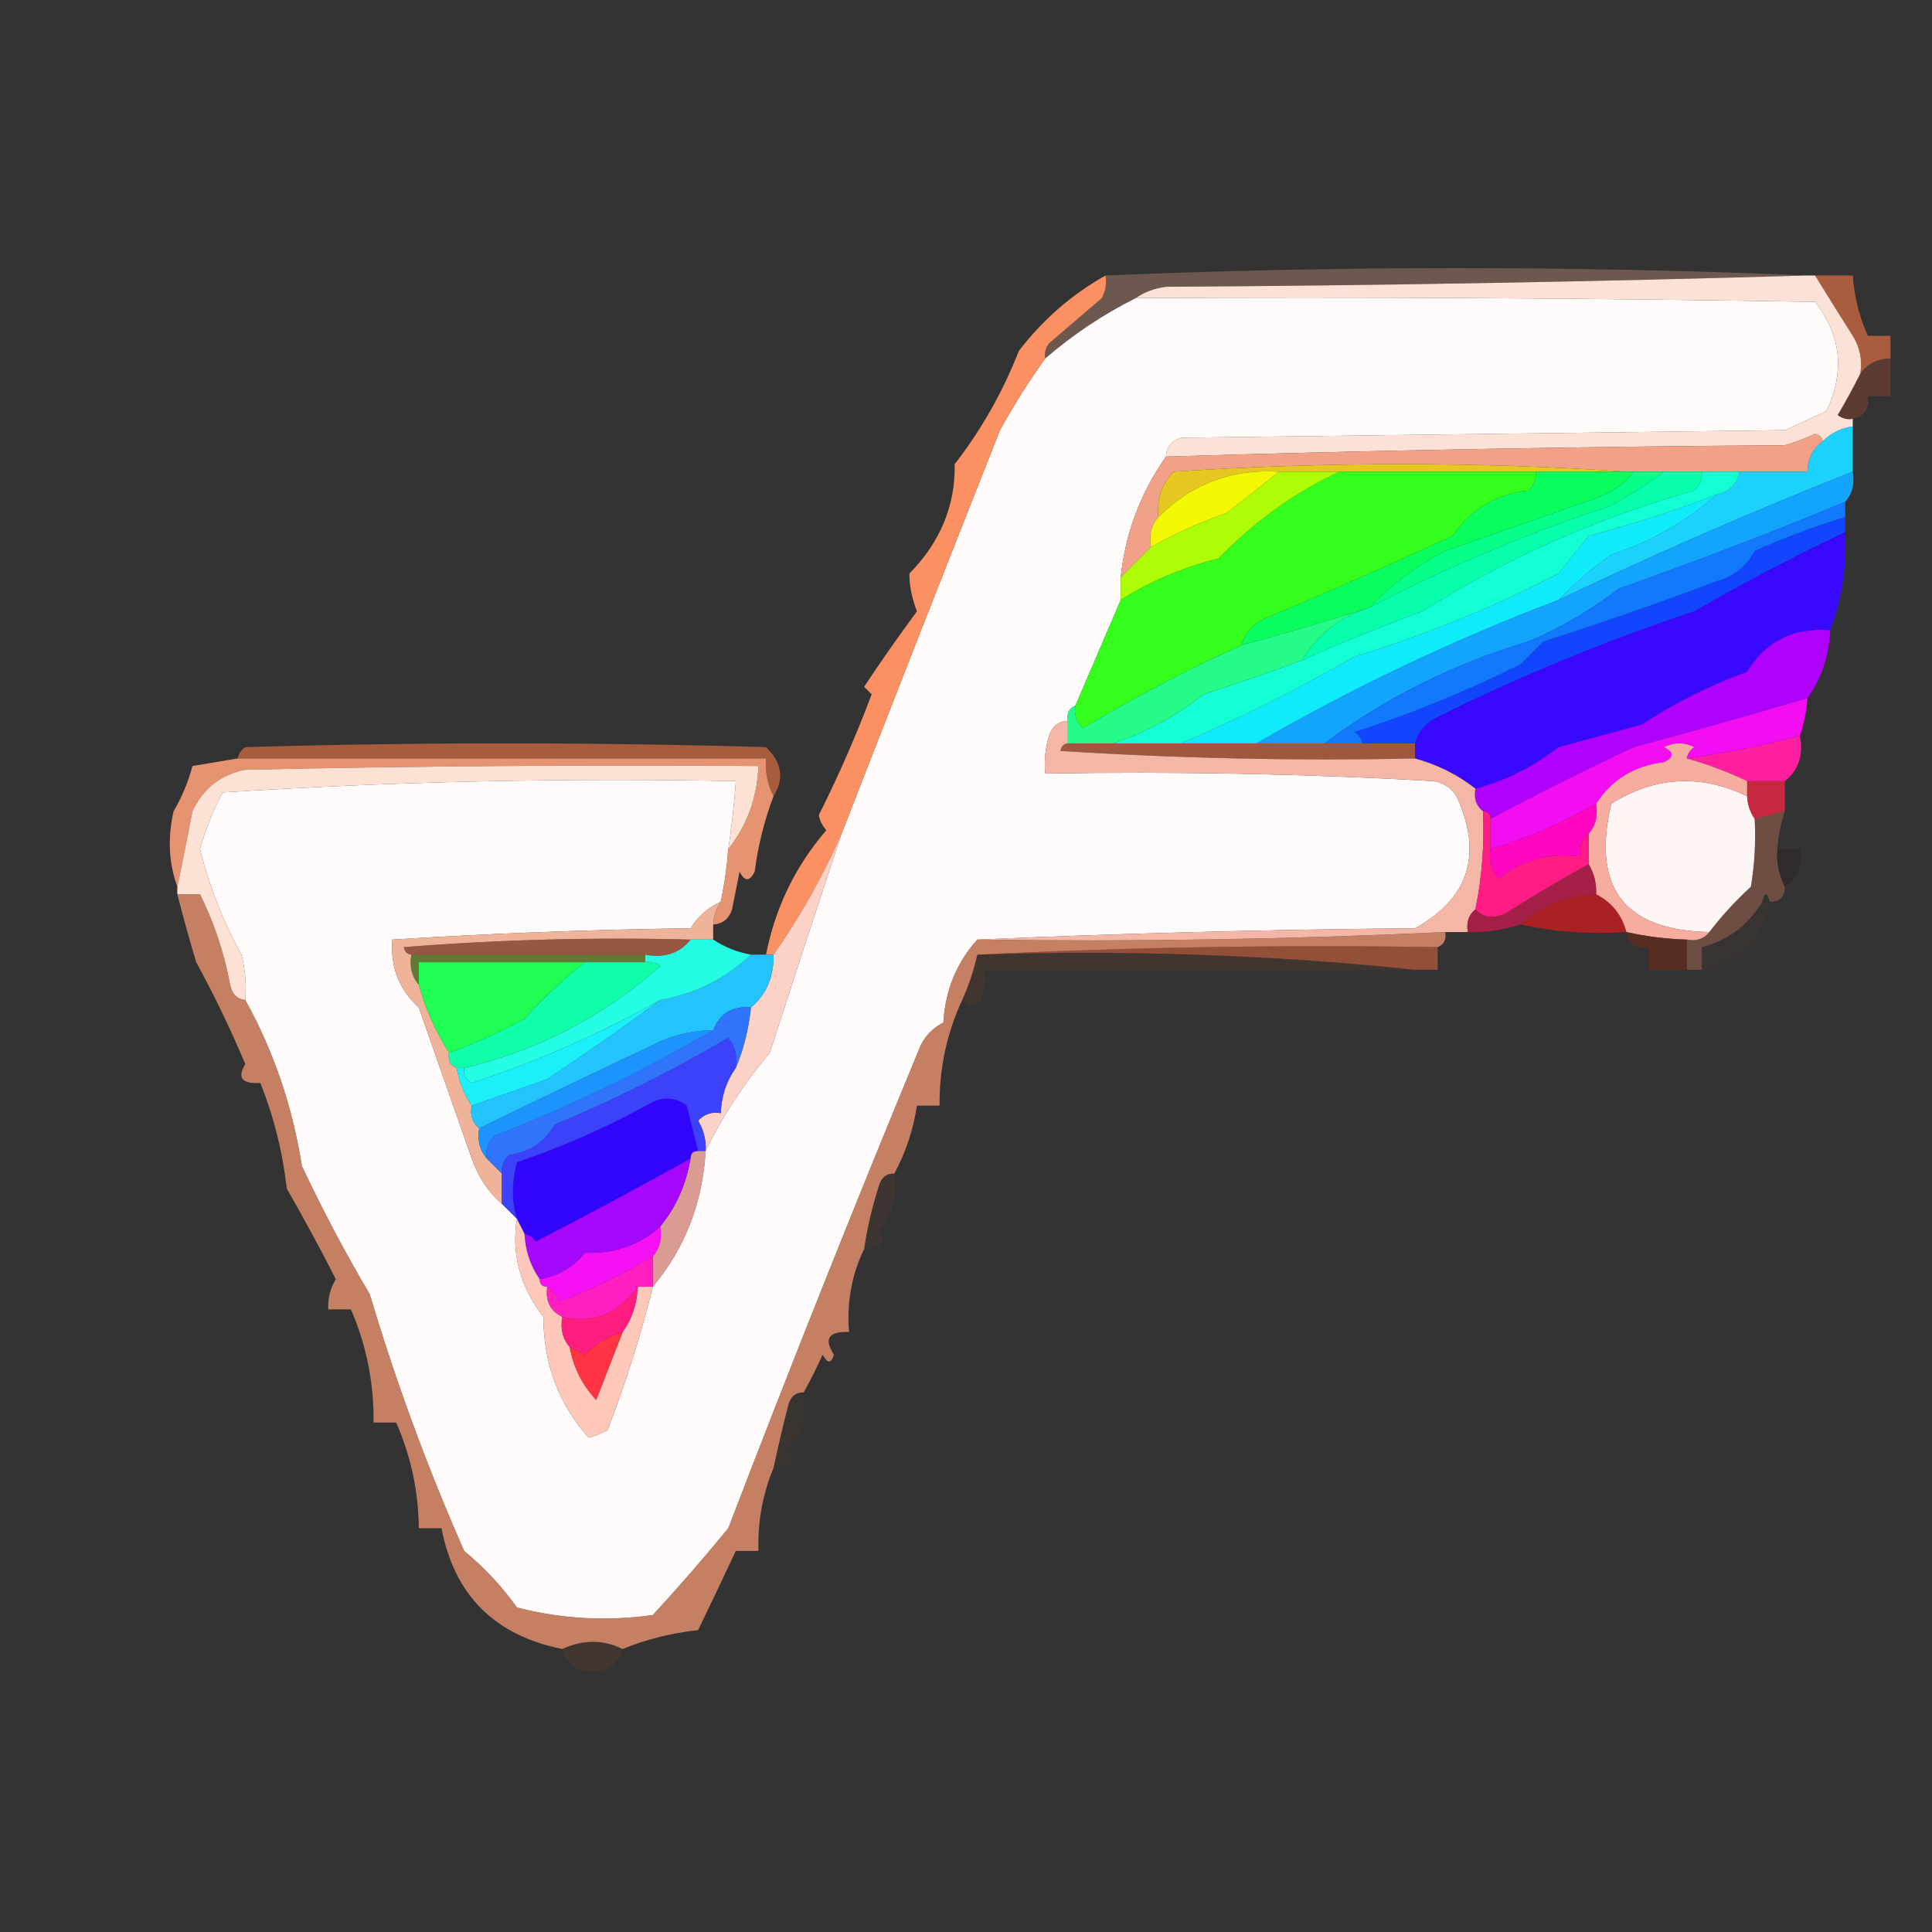 <?xml version="1.0" encoding="UTF-8"?>
<!DOCTYPE svg PUBLIC "-//W3C//DTD SVG 1.1//EN" "http://www.w3.org/Graphics/SVG/1.1/DTD/svg11.dtd">
<svg xmlns="http://www.w3.org/2000/svg" version="1.1" width="256px" height="256px" style="shape-rendering:geometricPrecision; text-rendering:geometricPrecision; image-rendering:optimizeQuality; fill-rule:evenodd; clip-rule:evenodd" xmlns:xlink="http://www.w3.org/1999/xlink">
<rect width="100%" height="100%" fill="#333333" stroke="none"/>
<g><path style="opacity:0.29" fill="#feb495" d="M 239.5,36.5 C 211.336,37.332 183.003,37.832 154.5,38C 152.942,38.21 151.609,38.71 150.5,39.5C 146.19,41.658 142.19,44.325 138.5,47.5C 138.369,46.761 138.536,46.094 139,45.5C 141.333,43.5 143.667,41.5 146,39.5C 146.483,38.552 146.649,37.552 146.5,36.5C 177.65,35.201 208.65,35.201 239.5,36.5 Z"/></g>
<g><path style="opacity:1" fill="#fefbfa" d="M 150.5,39.5 C 180.502,39.333 210.502,39.5 240.5,40C 243.983,44.445 244.483,49.279 242,54.5C 240.184,55.33 238.351,56.163 236.5,57C 209.833,57.333 183.167,57.667 156.5,58C 155.244,58.417 154.577,59.25 154.5,60.5C 151.115,65.323 149.115,70.656 148.5,76.5C 148.5,77.5 148.5,78.5 148.5,79.5C 146.531,84.113 144.531,88.78 142.5,93.5C 141.662,93.842 141.328,94.508 141.5,95.5C 140.25,95.577 139.417,96.244 139,97.5C 138.506,99.134 138.34,100.801 138.5,102.5C 155.691,102.201 172.858,102.535 190,103.5C 191.326,103.755 192.326,104.422 193,105.5C 196.499,113.184 194.665,119.017 187.5,123C 167.996,123.168 148.662,123.668 129.5,124.5C 126.759,127.534 125.259,131.201 125,135.5C 123.667,136.167 122.667,137.167 122,138.5C 113.213,159.737 104.713,181.071 96.5,202.5C 93.285,206.427 89.951,210.26 86.5,214C 80.415,214.861 74.415,214.527 68.5,213C 66.515,210.214 64.181,207.714 61.5,205.5C 56.601,194.373 52.434,183.039 49,171.5C 45.779,166.063 42.779,160.396 40,154.5C 38.752,146.585 36.252,139.251 32.5,132.5C 32.662,130.473 32.495,128.473 32,126.5C 29.562,122.094 27.729,117.427 26.5,112.5C 27.233,109.92 28.233,107.42 29.5,105C 52.122,103.553 74.789,103.053 97.5,103.5C 97.296,106.518 96.963,109.518 96.5,112.5C 96.326,114.861 95.993,117.194 95.5,119.5C 93.866,120.207 92.532,121.373 91.5,123C 78.258,123.176 65.091,123.676 52,124.5C 51.691,128.071 52.857,131.071 55.5,133.5C 57.819,140.122 60.153,146.789 62.5,153.5C 63.385,155.977 64.718,157.977 66.5,159.5C 67.167,160.167 67.833,160.833 68.5,161.5C 67.733,166.112 68.9,170.445 72,174.5C 72.022,180.709 74.022,186.043 78,190.5C 78.873,190.265 79.707,189.931 80.5,189.5C 82.912,183.265 84.912,176.932 86.5,170.5C 90.761,165.406 93.094,159.406 93.5,152.5C 95.76,147.858 98.594,143.525 102,139.5C 105.169,129.7 108.336,120.033 111.5,110.5C 118.397,92.77 125.397,74.936 132.5,57C 134.327,53.684 136.327,50.517 138.5,47.5C 142.19,44.325 146.19,41.658 150.5,39.5 Z"/></g>
<g><path style="opacity:0.647" fill="#ea7444" d="M 240.5,36.5 C 242.167,36.5 243.833,36.5 245.5,36.5C 245.693,39.309 246.36,41.975 247.5,44.5C 248.5,44.5 249.5,44.5 250.5,44.5C 250.5,45.5 250.5,46.5 250.5,47.5C 248.801,47.527 247.467,48.194 246.5,49.5C 246.785,47.712 246.452,46.045 245.5,44.5C 243.789,41.804 242.122,39.138 240.5,36.5 Z"/></g>
<g><path style="opacity:0.576" fill="#7a4331" d="M 250.5,47.5 C 250.5,49.167 250.5,50.833 250.5,52.5C 249.5,52.5 248.5,52.5 247.5,52.5C 247.715,54.179 247.048,55.179 245.5,55.5C 244.761,55.631 244.094,55.464 243.5,55C 244.609,53.124 245.609,51.291 246.5,49.5C 247.467,48.194 248.801,47.527 250.5,47.5 Z"/></g>
<g><path style="opacity:1" fill="#fce1d6" d="M 239.5,36.5 C 239.833,36.5 240.167,36.5 240.5,36.5C 242.122,39.138 243.789,41.804 245.5,44.5C 246.452,46.045 246.785,47.712 246.5,49.5C 245.609,51.291 244.609,53.124 243.5,55C 244.094,55.464 244.761,55.631 245.5,55.5C 245.5,55.833 245.5,56.167 245.5,56.5C 243.938,56.733 242.605,57.4 241.5,58.5C 241.44,57.957 241.107,57.624 240.5,57.5C 239.205,58.098 237.872,58.598 236.5,59C 209.095,59.175 181.761,59.675 154.5,60.5C 154.577,59.25 155.244,58.417 156.5,58C 183.167,57.667 209.833,57.333 236.5,57C 238.351,56.163 240.184,55.33 242,54.5C 244.483,49.279 243.983,44.445 240.5,40C 210.502,39.5 180.502,39.333 150.5,39.5C 151.609,38.71 152.942,38.21 154.5,38C 183.003,37.832 211.336,37.332 239.5,36.5 Z"/></g>
<g><path style="opacity:0.984" fill="#f2a289" d="M 241.5,58.5 C 240.194,59.467 239.527,60.801 239.5,62.5C 236.5,62.5 233.5,62.5 230.5,62.5C 228.833,62.5 227.167,62.5 225.5,62.5C 223.833,62.5 222.167,62.5 220.5,62.5C 219.167,62.5 217.833,62.5 216.5,62.5C 216.167,62.5 215.833,62.5 215.5,62.5C 195.663,61.172 175.663,61.172 155.5,62.5C 153.914,64.173 153.247,66.173 153.5,68.5C 152.566,69.568 152.232,70.901 152.5,72.5C 151.167,73.833 149.833,75.167 148.5,76.5C 149.115,70.656 151.115,65.323 154.5,60.5C 181.761,59.675 209.095,59.175 236.5,59C 237.872,58.598 239.205,58.098 240.5,57.5C 241.107,57.624 241.44,57.957 241.5,58.5 Z"/></g>
<g><path style="opacity:1" fill="#e6c721" d="M 215.5,62.5 C 211.5,62.5 207.5,62.5 203.5,62.5C 194.833,62.5 186.167,62.5 177.5,62.5C 174.833,62.5 172.167,62.5 169.5,62.5C 163.242,62.104 157.909,64.104 153.5,68.5C 153.247,66.173 153.914,64.173 155.5,62.5C 175.663,61.172 195.663,61.172 215.5,62.5 Z"/></g>
<g><path style="opacity:1" fill="#f2f801" d="M 169.5,62.5 C 167.236,64.314 164.903,66.147 162.5,68C 158.977,69.224 155.644,70.724 152.5,72.5C 152.232,70.901 152.566,69.568 153.5,68.5C 157.909,64.104 163.242,62.104 169.5,62.5 Z"/></g>
<g><path style="opacity:1" fill="#1dd1fd" d="M 245.5,56.5 C 245.5,58.5 245.5,60.5 245.5,62.5C 232.325,67.714 219.325,73.381 206.5,79.5C 208.616,77.271 210.949,75.271 213.5,73.5C 218.767,71.757 223.434,69.09 227.5,65.5C 229.19,65.144 230.19,64.144 230.5,62.5C 233.5,62.5 236.5,62.5 239.5,62.5C 239.527,60.801 240.194,59.467 241.5,58.5C 242.605,57.4 243.938,56.733 245.5,56.5 Z"/></g>
<g><path style="opacity:1" fill="#07fe89" d="M 216.5,62.5 C 217.833,62.5 219.167,62.5 220.5,62.5C 218.326,64.081 215.993,65.581 213.5,67C 202.351,70.651 191.685,75.151 181.5,80.5C 184.388,77.45 187.722,74.95 191.5,73C 198.127,70.693 204.794,68.36 211.5,66C 213.584,65.303 215.251,64.136 216.5,62.5 Z"/></g>
<g><path style="opacity:1" fill="#acfd05" d="M 169.5,62.5 C 172.167,62.5 174.833,62.5 177.5,62.5C 171.509,65.31 166.176,69.143 161.5,74C 156.781,75.176 152.448,77.009 148.5,79.5C 148.5,78.5 148.5,77.5 148.5,76.5C 149.833,75.167 151.167,73.833 152.5,72.5C 155.644,70.724 158.977,69.224 162.5,68C 164.903,66.147 167.236,64.314 169.5,62.5 Z"/></g>
<g><path style="opacity:1" fill="#1146fe" d="M 244.5,68.5 C 244.5,69.167 244.5,69.833 244.5,70.5C 237.769,73.695 231.103,77.195 224.5,81C 212.731,84.915 201.398,89.581 190.5,95C 188.937,95.759 187.937,96.926 187.5,98.5C 185.167,98.5 182.833,98.5 180.5,98.5C 180.389,97.883 180.056,97.383 179.5,97C 187.041,94.565 194.374,91.565 201.5,88C 202.5,87 203.5,86 204.5,85C 212.242,82.531 219.908,79.864 227.5,77C 229.754,76.376 231.421,75.043 232.5,73C 236.41,71.257 240.41,69.757 244.5,68.5 Z"/></g>
<g><path style="opacity:1" fill="#09fe5d" d="M 203.5,62.5 C 207.5,62.5 211.5,62.5 215.5,62.5C 215.833,62.5 216.167,62.5 216.5,62.5C 215.251,64.136 213.584,65.303 211.5,66C 204.794,68.36 198.127,70.693 191.5,73C 187.722,74.95 184.388,77.45 181.5,80.5C 175.873,82.292 170.206,83.959 164.5,85.5C 164.937,83.926 165.937,82.759 167.5,82C 175.888,78.484 184.222,74.818 192.5,71C 194.878,67.475 198.211,65.475 202.5,65C 203.252,64.329 203.586,63.496 203.5,62.5 Z"/></g>
<g><path style="opacity:1" fill="#07feac" d="M 220.5,62.5 C 222.167,62.5 223.833,62.5 225.5,62.5C 225.586,63.496 225.252,64.329 224.5,65C 211.6,68.632 199.6,73.966 188.5,81C 183.039,82.989 177.706,85.155 172.5,87.5C 174.665,83.991 177.665,81.658 181.5,80.5C 191.685,75.151 202.351,70.651 213.5,67C 215.993,65.581 218.326,64.081 220.5,62.5 Z"/></g>
<g><path style="opacity:1" fill="#10ebfb" d="M 227.5,65.5 C 223.434,69.09 218.767,71.757 213.5,73.5C 210.949,75.271 208.616,77.271 206.5,79.5C 192.619,84.775 179.285,91.108 166.5,98.5C 163.167,98.5 159.833,98.5 156.5,98.5C 164.27,95.168 171.937,91.335 179.5,87C 188.901,84.127 197.901,80.46 206.5,76C 207.833,74.333 209.167,72.667 210.5,71C 216.341,69.474 222.008,67.64 227.5,65.5 Z"/></g>
<g><path style="opacity:1" fill="#35fe1d" d="M 177.5,62.5 C 186.167,62.5 194.833,62.5 203.5,62.5C 203.586,63.496 203.252,64.329 202.5,65C 198.211,65.475 194.878,67.475 192.5,71C 184.222,74.818 175.888,78.484 167.5,82C 165.937,82.759 164.937,83.926 164.5,85.5C 157.286,88.724 150.286,92.391 143.5,96.5C 142.614,95.675 142.281,94.675 142.5,93.5C 144.531,88.78 146.531,84.113 148.5,79.5C 152.448,77.009 156.781,75.176 161.5,74C 166.176,69.143 171.509,65.31 177.5,62.5 Z"/></g>
<g><path style="opacity:1" fill="#14fed6" d="M 225.5,62.5 C 227.167,62.5 228.833,62.5 230.5,62.5C 230.19,64.144 229.19,65.144 227.5,65.5C 222.008,67.64 216.341,69.474 210.5,71C 209.167,72.667 207.833,74.333 206.5,76C 197.901,80.46 188.901,84.127 179.5,87C 171.937,91.335 164.27,95.168 156.5,98.5C 153.5,98.5 150.5,98.5 147.5,98.5C 151.793,97.079 155.793,94.913 159.5,92C 163.894,90.591 168.228,89.091 172.5,87.5C 177.706,85.155 183.039,82.989 188.5,81C 199.6,73.966 211.6,68.632 224.5,65C 225.252,64.329 225.586,63.496 225.5,62.5 Z"/></g>
<g><path style="opacity:0.984" fill="#fe9264" d="M 146.5,36.5 C 146.649,37.552 146.483,38.552 146,39.5C 143.667,41.5 141.333,43.5 139,45.5C 138.536,46.094 138.369,46.761 138.5,47.5C 136.327,50.517 134.327,53.684 132.5,57C 125.397,74.936 118.397,92.77 111.5,110.5C 109.031,116.102 106.031,121.436 102.5,126.5C 102.167,126.5 101.833,126.5 101.5,126.5C 102.721,120.276 105.388,114.776 109.5,110C 108.978,109.439 108.645,108.772 108.5,108C 111.143,102.722 113.476,97.389 115.5,92C 115.167,91.667 114.833,91.333 114.5,91C 116.618,87.797 118.951,84.464 121.5,81C 120.826,79.249 120.493,77.583 120.5,76C 124.603,71.819 126.603,66.986 126.5,61.5C 130.05,56.923 132.884,51.923 135,46.5C 138.219,42.317 142.052,38.984 146.5,36.5 Z"/></g>
<g><path style="opacity:1" fill="#13a4fd" d="M 245.5,62.5 C 245.768,64.099 245.434,65.432 244.5,66.5C 234.686,70.564 224.686,74.397 214.5,78C 210.796,80.852 206.796,83.185 202.5,85C 192.541,87.98 183.541,92.48 175.5,98.5C 172.5,98.5 169.5,98.5 166.5,98.5C 179.285,91.108 192.619,84.775 206.5,79.5C 219.325,73.381 232.325,67.714 245.5,62.5 Z"/></g>
<g><path style="opacity:1" fill="#ae01fe" d="M 242.5,83.5 C 242.367,86.886 241.367,89.886 239.5,92.5C 231.806,94.79 224.139,96.956 216.5,99C 210.045,102.021 203.712,105.187 197.5,108.5C 197.5,107.833 197.167,107.5 196.5,107.5C 195.596,106.791 195.263,105.791 195.5,104.5C 199.512,103.409 203.178,101.575 206.5,99C 210.167,98 213.833,97 217.5,96C 221.898,93.134 226.565,90.801 231.5,89C 233.935,84.953 237.602,83.12 242.5,83.5 Z"/></g>
<g><path style="opacity:1" fill="#1278fe" d="M 244.5,66.5 C 244.5,67.167 244.5,67.833 244.5,68.5C 240.41,69.757 236.41,71.257 232.5,73C 231.421,75.043 229.754,76.376 227.5,77C 219.908,79.864 212.242,82.531 204.5,85C 203.5,86 202.5,87 201.5,88C 194.374,91.565 187.041,94.565 179.5,97C 180.056,97.383 180.389,97.883 180.5,98.5C 178.833,98.5 177.167,98.5 175.5,98.5C 183.541,92.48 192.541,87.98 202.5,85C 206.796,83.185 210.796,80.852 214.5,78C 224.686,74.397 234.686,70.564 244.5,66.5 Z"/></g>
<g><path style="opacity:1" fill="#3809fe" d="M 244.5,70.5 C 244.728,75.015 244.062,79.348 242.5,83.5C 237.602,83.12 233.935,84.953 231.5,89C 226.565,90.801 221.898,93.134 217.5,96C 213.833,97 210.167,98 206.5,99C 203.178,101.575 199.512,103.409 195.5,104.5C 193.168,102.667 190.501,101.334 187.5,100.5C 187.5,99.833 187.5,99.167 187.5,98.5C 187.937,96.926 188.937,95.759 190.5,95C 201.398,89.581 212.731,84.915 224.5,81C 231.103,77.195 237.769,73.695 244.5,70.5 Z"/></g>
<g><path style="opacity:0.988" fill="#25fd89" d="M 181.5,80.5 C 177.665,81.658 174.665,83.991 172.5,87.5C 168.228,89.091 163.894,90.591 159.5,92C 155.793,94.913 151.793,97.079 147.5,98.5C 145.5,98.5 143.5,98.5 141.5,98.5C 141.5,97.5 141.5,96.5 141.5,95.5C 141.328,94.508 141.662,93.842 142.5,93.5C 142.281,94.675 142.614,95.675 143.5,96.5C 150.286,92.391 157.286,88.724 164.5,85.5C 170.206,83.959 175.873,82.292 181.5,80.5 Z"/></g>
<g><path style="opacity:1" fill="#ff1fa1" d="M 238.5,97.5 C 238.975,100.082 238.308,102.082 236.5,103.5C 234.833,103.5 233.167,103.5 231.5,103.5C 228.868,102.249 226.201,101.249 223.5,100.5C 228.568,99.797 233.568,98.797 238.5,97.5 Z"/></g>
<g><path style="opacity:0.581" fill="#fc7d43" d="M 102.5,105.5 C 101.699,103.958 101.366,102.292 101.5,100.5C 78.167,100.5 54.833,100.5 31.5,100.5C 31.611,99.883 31.944,99.383 32.5,99C 55.5,98.333 78.5,98.333 101.5,99C 103.608,101.016 103.942,103.183 102.5,105.5 Z"/></g>
<g><path style="opacity:0.549" fill="#f77647" d="M 141.5,98.5 C 143.5,98.5 145.5,98.5 147.5,98.5C 150.5,98.5 153.5,98.5 156.5,98.5C 159.833,98.5 163.167,98.5 166.5,98.5C 169.5,98.5 172.5,98.5 175.5,98.5C 177.167,98.5 178.833,98.5 180.5,98.5C 182.833,98.5 185.167,98.5 187.5,98.5C 187.5,99.167 187.5,99.833 187.5,100.5C 171.819,100.833 156.152,100.499 140.5,99.5C 140.624,98.893 140.957,98.56 141.5,98.5 Z"/></g>
<g><path style="opacity:0.898" fill="#fa9e79" d="M 31.5,100.5 C 54.833,100.5 78.167,100.5 101.5,100.5C 101.366,102.292 101.699,103.958 102.5,105.5C 101.28,108.691 100.447,112.025 100,115.5C 99.333,116.833 98.667,116.833 98,115.5C 97.667,117.167 97.333,118.833 97,120.5C 96.583,121.756 95.75,122.423 94.5,122.5C 94.557,121.391 94.89,120.391 95.5,119.5C 95.993,117.194 96.326,114.861 96.5,112.5C 98.99,109.374 100.323,105.708 100.5,101.5C 77.831,101.333 55.164,101.5 32.5,102C 29.255,102.636 26.922,104.47 25.5,107.5C 24.833,110.977 24.166,114.311 23.5,117.5C 22.359,114.36 22.192,111.027 23,107.5C 24.122,105.58 24.956,103.58 25.5,101.5C 27.5,101.167 29.5,100.833 31.5,100.5 Z"/></g>
<g><path style="opacity:0.978" fill="#f8b9a9" d="M 141.5,95.5 C 141.5,96.5 141.5,97.5 141.5,98.5C 140.957,98.56 140.624,98.893 140.5,99.5C 156.152,100.499 171.819,100.833 187.5,100.5C 190.501,101.334 193.168,102.667 195.5,104.5C 195.263,105.791 195.596,106.791 196.5,107.5C 196.706,111.898 196.373,116.232 195.5,120.5C 194.596,121.209 194.263,122.209 194.5,123.5C 193.5,123.5 192.5,123.5 191.5,123.5C 170.867,124.466 150.2,124.799 129.5,124.5C 148.662,123.668 167.996,123.168 187.5,123C 194.665,119.017 196.499,113.184 193,105.5C 192.326,104.422 191.326,103.755 190,103.5C 172.858,102.535 155.691,102.201 138.5,102.5C 138.34,100.801 138.506,99.134 139,97.5C 139.417,96.244 140.25,95.577 141.5,95.5 Z"/></g>
<g><path style="opacity:1" fill="#fee1d5" d="M 96.5,112.5 C 96.963,109.518 97.296,106.518 97.5,103.5C 74.789,103.053 52.122,103.553 29.5,105C 28.233,107.42 27.233,109.92 26.5,112.5C 27.729,117.427 29.562,122.094 32,126.5C 32.495,128.473 32.662,130.473 32.5,132.5C 31.414,132.38 30.747,131.713 30.5,130.5C 29.694,126.245 28.361,122.245 26.5,118.5C 25.5,118.5 24.5,118.5 23.5,118.5C 23.5,118.167 23.5,117.833 23.5,117.5C 24.166,114.311 24.833,110.977 25.5,107.5C 26.922,104.47 29.255,102.636 32.5,102C 55.164,101.5 77.831,101.333 100.5,101.5C 100.323,105.708 98.99,109.374 96.5,112.5 Z"/></g>
<g><path style="opacity:1" fill="#fef6f4" d="M 231.5,105.5 C 231.557,106.609 231.89,107.609 232.5,108.5C 232.665,111.518 232.498,114.518 232,117.5C 229.932,119.396 228.099,121.396 226.5,123.5C 215.216,123.292 210.882,117.625 213.5,106.5C 219.318,102.864 225.318,102.53 231.5,105.5 Z"/></g>
<g><path style="opacity:1" fill="#f20df2" d="M 239.5,92.5 C 239.371,94.216 239.038,95.883 238.5,97.5C 233.568,98.797 228.568,99.797 223.5,100.5C 223.611,99.883 223.944,99.383 224.5,99C 223.167,98.333 221.833,98.333 220.5,99C 221.833,99.667 221.833,100.333 220.5,101C 216.558,101.469 213.558,103.303 211.5,106.5C 207.029,109.072 202.363,111.072 197.5,112.5C 197.5,111.167 197.5,109.833 197.5,108.5C 203.712,105.187 210.045,102.021 216.5,99C 224.139,96.956 231.806,94.79 239.5,92.5 Z"/></g>
<g><path style="opacity:0.745" fill="#fb2345" d="M 231.5,103.5 C 233.167,103.5 234.833,103.5 236.5,103.5C 236.5,104.833 236.5,106.167 236.5,107.5C 235.167,107.833 233.833,108.167 232.5,108.5C 231.89,107.609 231.557,106.609 231.5,105.5C 231.5,104.833 231.5,104.167 231.5,103.5 Z"/></g>
<g><path style="opacity:1" fill="#ff06c1" d="M 211.5,106.5 C 211.768,108.099 211.434,109.432 210.5,110.5C 209.596,111.209 209.263,112.209 209.5,113.5C 205.366,112.943 201.699,113.943 198.5,116.5C 197.571,115.311 197.238,113.978 197.5,112.5C 202.363,111.072 207.029,109.072 211.5,106.5 Z"/></g>
<g><path style="opacity:1" fill="#f7aca0" d="M 223.5,100.5 C 226.201,101.249 228.868,102.249 231.5,103.5C 231.5,104.167 231.5,104.833 231.5,105.5C 225.318,102.53 219.318,102.864 213.5,106.5C 210.882,117.625 215.216,123.292 226.5,123.5C 225.791,124.404 224.791,124.737 223.5,124.5C 220.794,124.425 218.127,124.092 215.5,123.5C 214.92,121.251 213.587,119.585 211.5,118.5C 211.567,117.041 211.234,115.708 210.5,114.5C 210.5,113.167 210.5,111.833 210.5,110.5C 211.434,109.432 211.768,108.099 211.5,106.5C 213.558,103.303 216.558,101.469 220.5,101C 221.833,100.333 221.833,99.667 220.5,99C 221.833,98.333 223.167,98.333 224.5,99C 223.944,99.383 223.611,99.883 223.5,100.5 Z"/></g>
<g><path style="opacity:0.158" fill="#220500" d="M 235.5,112.5 C 236.5,112.5 237.5,112.5 238.5,112.5C 238.923,114.781 238.256,116.448 236.5,117.5C 235.699,115.958 235.366,114.292 235.5,112.5 Z"/></g>
<g><path style="opacity:1" fill="#ff1d85" d="M 196.5,107.5 C 197.167,107.5 197.5,107.833 197.5,108.5C 197.5,109.833 197.5,111.167 197.5,112.5C 197.238,113.978 197.571,115.311 198.5,116.5C 201.699,113.943 205.366,112.943 209.5,113.5C 209.263,112.209 209.596,111.209 210.5,110.5C 210.5,111.833 210.5,113.167 210.5,114.5C 206.84,116.522 203.173,118.688 199.5,121C 197.934,121.765 196.601,121.598 195.5,120.5C 196.373,116.232 196.706,111.898 196.5,107.5 Z"/></g>
<g><path style="opacity:0.592" fill="#fe1418" d="M 211.5,118.5 C 213.587,119.585 214.92,121.251 215.5,123.5C 210.637,123.819 205.97,123.486 201.5,122.5C 204.277,119.963 207.61,118.63 211.5,118.5 Z"/></g>
<g><path style="opacity:0.564" fill="#fd1258" d="M 210.5,114.5 C 211.234,115.708 211.567,117.041 211.5,118.5C 207.61,118.63 204.277,119.963 201.5,122.5C 199.236,123.219 196.903,123.552 194.5,123.5C 194.263,122.209 194.596,121.209 195.5,120.5C 196.601,121.598 197.934,121.765 199.5,121C 203.173,118.688 206.84,116.522 210.5,114.5 Z"/></g>
<g><path style="opacity:0.353" fill="#dc7f5f" d="M 236.5,107.5 C 235.962,109.117 235.629,110.784 235.5,112.5C 235.366,114.292 235.699,115.958 236.5,117.5C 236.5,118.833 235.833,119.5 234.5,119.5C 234.167,118.167 233.833,118.167 233.5,119.5C 231.627,122.603 228.961,124.603 225.5,125.5C 225.5,126.5 225.5,127.5 225.5,128.5C 224.833,128.5 224.167,128.5 223.5,128.5C 223.5,127.167 223.5,125.833 223.5,124.5C 224.791,124.737 225.791,124.404 226.5,123.5C 228.099,121.396 229.932,119.396 232,117.5C 232.498,114.518 232.665,111.518 232.5,108.5C 233.833,108.167 235.167,107.833 236.5,107.5 Z"/></g>
<g><path style="opacity:1" fill="#eeb399" d="M 95.5,119.5 C 94.89,120.391 94.557,121.391 94.5,122.5C 94.5,123.167 94.5,123.833 94.5,124.5C 93.5,124.5 92.5,124.5 91.5,124.5C 78.816,124.168 66.149,124.501 53.5,125.5C 53.624,126.107 53.957,126.44 54.5,126.5C 54.232,128.099 54.566,129.432 55.5,130.5C 56.382,133.683 57.715,136.683 59.5,139.5C 59.328,140.492 59.662,141.158 60.5,141.5C 60.831,143.322 61.498,144.989 62.5,146.5C 62.263,147.791 62.596,148.791 63.5,149.5C 63.232,151.099 63.566,152.432 64.5,153.5C 65.167,154.167 65.833,154.833 66.5,155.5C 66.5,156.833 66.5,158.167 66.5,159.5C 64.718,157.977 63.385,155.977 62.5,153.5C 60.153,146.789 57.819,140.122 55.5,133.5C 52.857,131.071 51.691,128.071 52,124.5C 65.091,123.676 78.258,123.176 91.5,123C 92.532,121.373 93.866,120.207 95.5,119.5 Z"/></g>
<g><path style="opacity:0.863" fill="#5e2d1f" d="M 215.5,123.5 C 218.127,124.092 220.794,124.425 223.5,124.5C 223.5,125.833 223.5,127.167 223.5,128.5C 221.833,128.5 220.167,128.5 218.5,128.5C 218.5,127.5 218.5,126.5 218.5,125.5C 216.821,125.715 215.821,125.048 215.5,123.5 Z"/></g>
<g><path style="opacity:0.533" fill="#e7683c" d="M 129.5,126.5 C 149.66,125.503 169.993,125.17 190.5,125.5C 190.5,126.5 190.5,127.5 190.5,128.5C 189.5,128.5 188.5,128.5 187.5,128.5C 168.529,126.512 149.196,125.846 129.5,126.5 Z"/></g>
<g><path style="opacity:0.031" fill="#f1540a" d="M 233.5,119.5 C 233.833,119.5 234.167,119.5 234.5,119.5C 233.463,124.537 230.463,127.537 225.5,128.5C 225.5,127.5 225.5,126.5 225.5,125.5C 228.961,124.603 231.627,122.603 233.5,119.5 Z"/></g>
<g><path style="opacity:0.076" fill="#f25600" d="M 129.5,126.5 C 149.196,125.846 168.529,126.512 187.5,128.5C 168.5,128.5 149.5,128.5 130.5,128.5C 130.657,129.873 130.49,131.207 130,132.5C 129.23,133.598 128.397,133.598 127.5,132.5C 128.363,130.579 129.029,128.579 129.5,126.5 Z"/></g>
<g><path style="opacity:1" fill="#fcd1c6" d="M 111.5,110.5 C 108.336,120.033 105.169,129.7 102,139.5C 98.594,143.525 95.76,147.858 93.5,152.5C 93.579,151.07 93.246,149.736 92.5,148.5C 93.325,147.614 94.325,147.281 95.5,147.5C 95.595,145.214 96.262,143.214 97.5,141.5C 98.531,139.039 99.198,136.373 99.5,133.5C 101.536,131.794 102.536,129.461 102.5,126.5C 106.031,121.436 109.031,116.102 111.5,110.5 Z"/></g>
<g><path style="opacity:0.048" fill="#f45b16" d="M 118.5,155.5 C 118.958,158.394 118.291,160.894 116.5,163C 117.412,164.625 116.745,165.459 114.5,165.5C 114.927,162.624 115.594,159.791 116.5,157C 116.836,155.97 117.503,155.47 118.5,155.5 Z"/></g>
<g><path style="opacity:0.733" fill="#fa9a74" d="M 23.5,118.5 C 24.5,118.5 25.5,118.5 26.5,118.5C 28.361,122.245 29.694,126.245 30.5,130.5C 30.747,131.713 31.414,132.38 32.5,132.5C 36.252,139.251 38.752,146.585 40,154.5C 42.779,160.396 45.779,166.063 49,171.5C 52.434,183.039 56.601,194.373 61.5,205.5C 64.181,207.714 66.515,210.214 68.5,213C 74.415,214.527 80.415,214.861 86.5,214C 89.951,210.26 93.285,206.427 96.5,202.5C 104.713,181.071 113.213,159.737 122,138.5C 122.667,137.167 123.667,136.167 125,135.5C 125.259,131.201 126.759,127.534 129.5,124.5C 150.2,124.799 170.867,124.466 191.5,123.5C 191.672,124.492 191.338,125.158 190.5,125.5C 169.993,125.17 149.66,125.503 129.5,126.5C 129.029,128.579 128.363,130.579 127.5,132.5C 125.453,136.907 124.453,141.573 124.5,146.5C 123.5,146.5 122.5,146.5 121.5,146.5C 121.014,149.711 120.014,152.711 118.5,155.5C 117.503,155.47 116.836,155.97 116.5,157C 115.594,159.791 114.927,162.624 114.5,165.5C 112.853,168.921 112.187,172.587 112.5,176.5C 109.795,176.38 109.128,177.38 110.5,179.5C 110.154,180.696 109.654,180.696 109,179.5C 108.215,181.249 107.382,182.916 106.5,184.5C 105.503,184.47 104.836,184.97 104.5,186C 103.767,188.835 103.1,191.668 102.5,194.5C 101.047,197.986 100.381,201.653 100.5,205.5C 99.5,205.5 98.5,205.5 97.5,205.5C 95.87,208.995 94.203,212.495 92.5,216C 88.997,216.377 85.664,217.21 82.5,218.5C 79.939,217.233 77.272,217.233 74.5,218.5C 65.54,216.705 60.207,211.371 58.5,202.5C 57.5,202.5 56.5,202.5 55.5,202.5C 55.441,197.601 54.441,192.934 52.5,188.5C 51.5,188.5 50.5,188.5 49.5,188.5C 49.556,183.254 48.556,178.254 46.5,173.5C 45.5,173.5 44.5,173.5 43.5,173.5C 43.421,172.07 43.754,170.736 44.5,169.5C 42.424,165.429 40.258,161.429 38,157.5C 37.45,152.634 36.284,147.968 34.5,143.5C 32.058,143.646 31.391,142.813 32.5,141C 30.555,136.373 28.389,131.873 26,127.5C 25.091,124.487 24.258,121.487 23.5,118.5 Z"/></g>
<g><path style="opacity:1" fill="#f611f5" d="M 87.5,162.5 C 87.768,164.099 87.434,165.432 86.5,166.5C 82.585,168.868 78.418,170.868 74,172.5C 73.722,171.584 73.222,170.918 72.5,170.5C 71.833,170.5 71.5,170.167 71.5,169.5C 73.937,169.114 75.937,167.947 77.5,166C 81.406,166.152 84.739,164.985 87.5,162.5 Z"/></g>
<g><path style="opacity:0.831" fill="#fbb1a5" d="M 92.5,152.5 C 92.833,152.5 93.167,152.5 93.5,152.5C 93.094,159.406 90.761,165.406 86.5,170.5C 86.5,169.167 86.5,167.833 86.5,166.5C 87.434,165.432 87.768,164.099 87.5,162.5C 89.584,159.947 90.917,156.947 91.5,153.5C 91.5,152.833 91.833,152.5 92.5,152.5 Z"/></g>
<g><path style="opacity:1" fill="#a607fd" d="M 91.5,153.5 C 90.917,156.947 89.584,159.947 87.5,162.5C 84.739,164.985 81.406,166.152 77.5,166C 75.937,167.947 73.937,169.114 71.5,169.5C 70.28,167.718 69.614,165.718 69.5,163.5C 70.117,163.611 70.617,163.944 71,164.5C 77.945,160.918 84.778,157.251 91.5,153.5 Z"/></g>
<g><path style="opacity:1" fill="#3206fe" d="M 92.5,152.5 C 91.833,152.5 91.5,152.833 91.5,153.5C 84.778,157.251 77.945,160.918 71,164.5C 70.617,163.944 70.117,163.611 69.5,163.5C 69.167,162.833 68.833,162.167 68.5,161.5C 67.776,159.269 67.776,156.769 68.5,154C 74.766,151.865 80.766,149.199 86.5,146C 88.112,145.28 89.612,145.446 91,146.5C 91.505,148.518 92.005,150.518 92.5,152.5 Z"/></g>
<g><path style="opacity:1" fill="#3b42fa" d="M 97.5,141.5 C 96.262,143.214 95.595,145.214 95.5,147.5C 94.325,147.281 93.325,147.614 92.5,148.5C 93.246,149.736 93.579,151.07 93.5,152.5C 93.167,152.5 92.833,152.5 92.5,152.5C 92.005,150.518 91.505,148.518 91,146.5C 89.612,145.446 88.112,145.28 86.5,146C 80.766,149.199 74.766,151.865 68.5,154C 67.776,156.769 67.776,159.269 68.5,161.5C 67.833,160.833 67.167,160.167 66.5,159.5C 66.5,158.167 66.5,156.833 66.5,155.5C 66.414,154.504 66.748,153.671 67.5,153C 70.193,152.657 72.193,151.324 73.5,149C 81.414,145.709 89.081,141.876 96.5,137.5C 97.429,138.689 97.762,140.022 97.5,141.5 Z"/></g>
<g><path style="opacity:1" fill="#23c3fd" d="M 99.5,126.5 C 100.167,126.5 100.833,126.5 101.5,126.5C 101.833,126.5 102.167,126.5 102.5,126.5C 102.536,129.461 101.536,131.794 99.5,133.5C 97.067,133.273 95.401,134.273 94.5,136.5C 92.073,136.523 89.74,137.023 87.5,138C 79.385,141.84 71.385,145.673 63.5,149.5C 62.596,148.791 62.263,147.791 62.5,146.5C 65.814,145.336 69.148,144.17 72.5,143C 77.625,139.585 82.625,136.085 87.5,132.5C 92.148,131.682 96.148,129.682 99.5,126.5 Z"/></g>
<g><path style="opacity:1" fill="#2f74fb" d="M 99.5,133.5 C 99.198,136.373 98.531,139.039 97.5,141.5C 97.762,140.022 97.429,138.689 96.5,137.5C 89.081,141.876 81.414,145.709 73.5,149C 72.193,151.324 70.193,152.657 67.5,153C 66.748,153.671 66.414,154.504 66.5,155.5C 65.833,154.833 65.167,154.167 64.5,153.5C 64.281,152.325 64.614,151.325 65.5,150.5C 75.599,146.573 85.265,141.906 94.5,136.5C 95.401,134.273 97.067,133.273 99.5,133.5 Z"/></g>
<g><path style="opacity:1" fill="#1d94fd" d="M 94.5,136.5 C 85.265,141.906 75.599,146.573 65.5,150.5C 64.614,151.325 64.281,152.325 64.5,153.5C 63.566,152.432 63.232,151.099 63.5,149.5C 71.385,145.673 79.385,141.84 87.5,138C 89.74,137.023 92.073,136.523 94.5,136.5 Z"/></g>
<g><path style="opacity:1" fill="#1beffa" d="M 87.5,132.5 C 82.625,136.085 77.625,139.585 72.5,143C 69.148,144.17 65.814,145.336 62.5,146.5C 61.498,144.989 60.831,143.322 60.5,141.5C 60.833,141.5 61.167,141.5 61.5,141.5C 61.369,142.376 61.703,143.043 62.5,143.5C 71.255,140.619 79.588,136.952 87.5,132.5 Z"/></g>
<g><path style="opacity:1" fill="#24fce3" d="M 91.5,124.5 C 92.5,124.5 93.5,124.5 94.5,124.5C 96.011,125.502 97.678,126.169 99.5,126.5C 96.148,129.682 92.148,131.682 87.5,132.5C 79.588,136.952 71.255,140.619 62.5,143.5C 61.703,143.043 61.369,142.376 61.5,141.5C 71.334,139.172 80.001,134.672 87.5,128C 86.906,127.536 86.239,127.369 85.5,127.5C 85.5,127.167 85.5,126.833 85.5,126.5C 88.082,126.975 90.082,126.308 91.5,124.5 Z"/></g>
<g><path style="opacity:1" fill="#11feab" d="M 77.5,127.5 C 80.167,127.5 82.833,127.5 85.5,127.5C 86.239,127.369 86.906,127.536 87.5,128C 80.001,134.672 71.334,139.172 61.5,141.5C 61.167,141.5 60.833,141.5 60.5,141.5C 59.662,141.158 59.328,140.492 59.5,139.5C 62.961,138.269 66.294,136.769 69.5,135C 71.967,132.27 74.633,129.77 77.5,127.5 Z"/></g>
<g><path style="opacity:1" fill="#1ffe54" d="M 77.5,127.5 C 74.633,129.77 71.967,132.27 69.5,135C 66.294,136.769 62.961,138.269 59.5,139.5C 57.715,136.683 56.382,133.683 55.5,130.5C 55.5,129.5 55.5,128.5 55.5,127.5C 62.833,127.5 70.167,127.5 77.5,127.5 Z"/></g>
<g><path style="opacity:0.435" fill="#9fd437" d="M 54.5,126.5 C 64.833,126.5 75.167,126.5 85.5,126.5C 85.5,126.833 85.5,127.167 85.5,127.5C 82.833,127.5 80.167,127.5 77.5,127.5C 70.167,127.5 62.833,127.5 55.5,127.5C 55.5,128.5 55.5,129.5 55.5,130.5C 54.566,129.432 54.232,128.099 54.5,126.5 Z"/></g>
<g><path style="opacity:0.518" fill="#f57951" d="M 91.5,124.5 C 90.082,126.308 88.082,126.975 85.5,126.5C 75.167,126.5 64.833,126.5 54.5,126.5C 53.957,126.44 53.624,126.107 53.5,125.5C 66.149,124.501 78.816,124.168 91.5,124.5 Z"/></g>
<g><path style="opacity:1" fill="#ff1ebf" d="M 86.5,166.5 C 86.5,167.833 86.5,169.167 86.5,170.5C 85.833,170.5 85.167,170.5 84.5,170.5C 81.961,174.111 78.628,175.445 74.5,174.5C 72.896,173.713 72.229,172.38 72.5,170.5C 73.222,170.918 73.722,171.584 74,172.5C 78.418,170.868 82.585,168.868 86.5,166.5 Z"/></g>
<g><path style="opacity:1" fill="#fdc7ba" d="M 68.5,161.5 C 68.833,162.167 69.167,162.833 69.5,163.5C 69.614,165.718 70.28,167.718 71.5,169.5C 71.5,170.167 71.833,170.5 72.5,170.5C 72.229,172.38 72.896,173.713 74.5,174.5C 74.232,176.099 74.566,177.432 75.5,178.5C 75.954,181.14 77.121,183.473 79,185.5C 80.183,182.474 81.349,179.474 82.5,176.5C 83.738,174.786 84.405,172.786 84.5,170.5C 85.167,170.5 85.833,170.5 86.5,170.5C 84.912,176.932 82.912,183.265 80.5,189.5C 79.707,189.931 78.873,190.265 78,190.5C 74.022,186.043 72.022,180.709 72,174.5C 68.9,170.445 67.733,166.112 68.5,161.5 Z"/></g>
<g><path style="opacity:1" fill="#ff3342" d="M 82.5,176.5 C 81.349,179.474 80.183,182.474 79,185.5C 77.121,183.473 75.954,181.14 75.5,178.5C 76.15,178.804 76.817,179.137 77.5,179.5C 78.94,178.048 80.606,177.048 82.5,176.5 Z"/></g>
<g><path style="opacity:1" fill="#ff1d80" d="M 84.5,170.5 C 84.405,172.786 83.738,174.786 82.5,176.5C 80.606,177.048 78.94,178.048 77.5,179.5C 76.817,179.137 76.15,178.804 75.5,178.5C 74.566,177.432 74.232,176.099 74.5,174.5C 78.628,175.445 81.961,174.111 84.5,170.5 Z"/></g>
<g><path style="opacity:0.038" fill="#f45b19" d="M 106.5,184.5 C 106.958,187.394 106.291,189.894 104.5,192C 105.609,193.813 104.942,194.646 102.5,194.5C 103.1,191.668 103.767,188.835 104.5,186C 104.836,184.97 105.503,184.47 106.5,184.5 Z"/></g>
<g><path style="opacity:0.079" fill="#f45d12" d="M 82.5,218.5 C 81.986,220.439 80.653,221.439 78.5,221.5C 76.347,221.439 75.014,220.439 74.5,218.5C 77.272,217.233 79.939,217.233 82.5,218.5 Z"/></g>
</svg>
